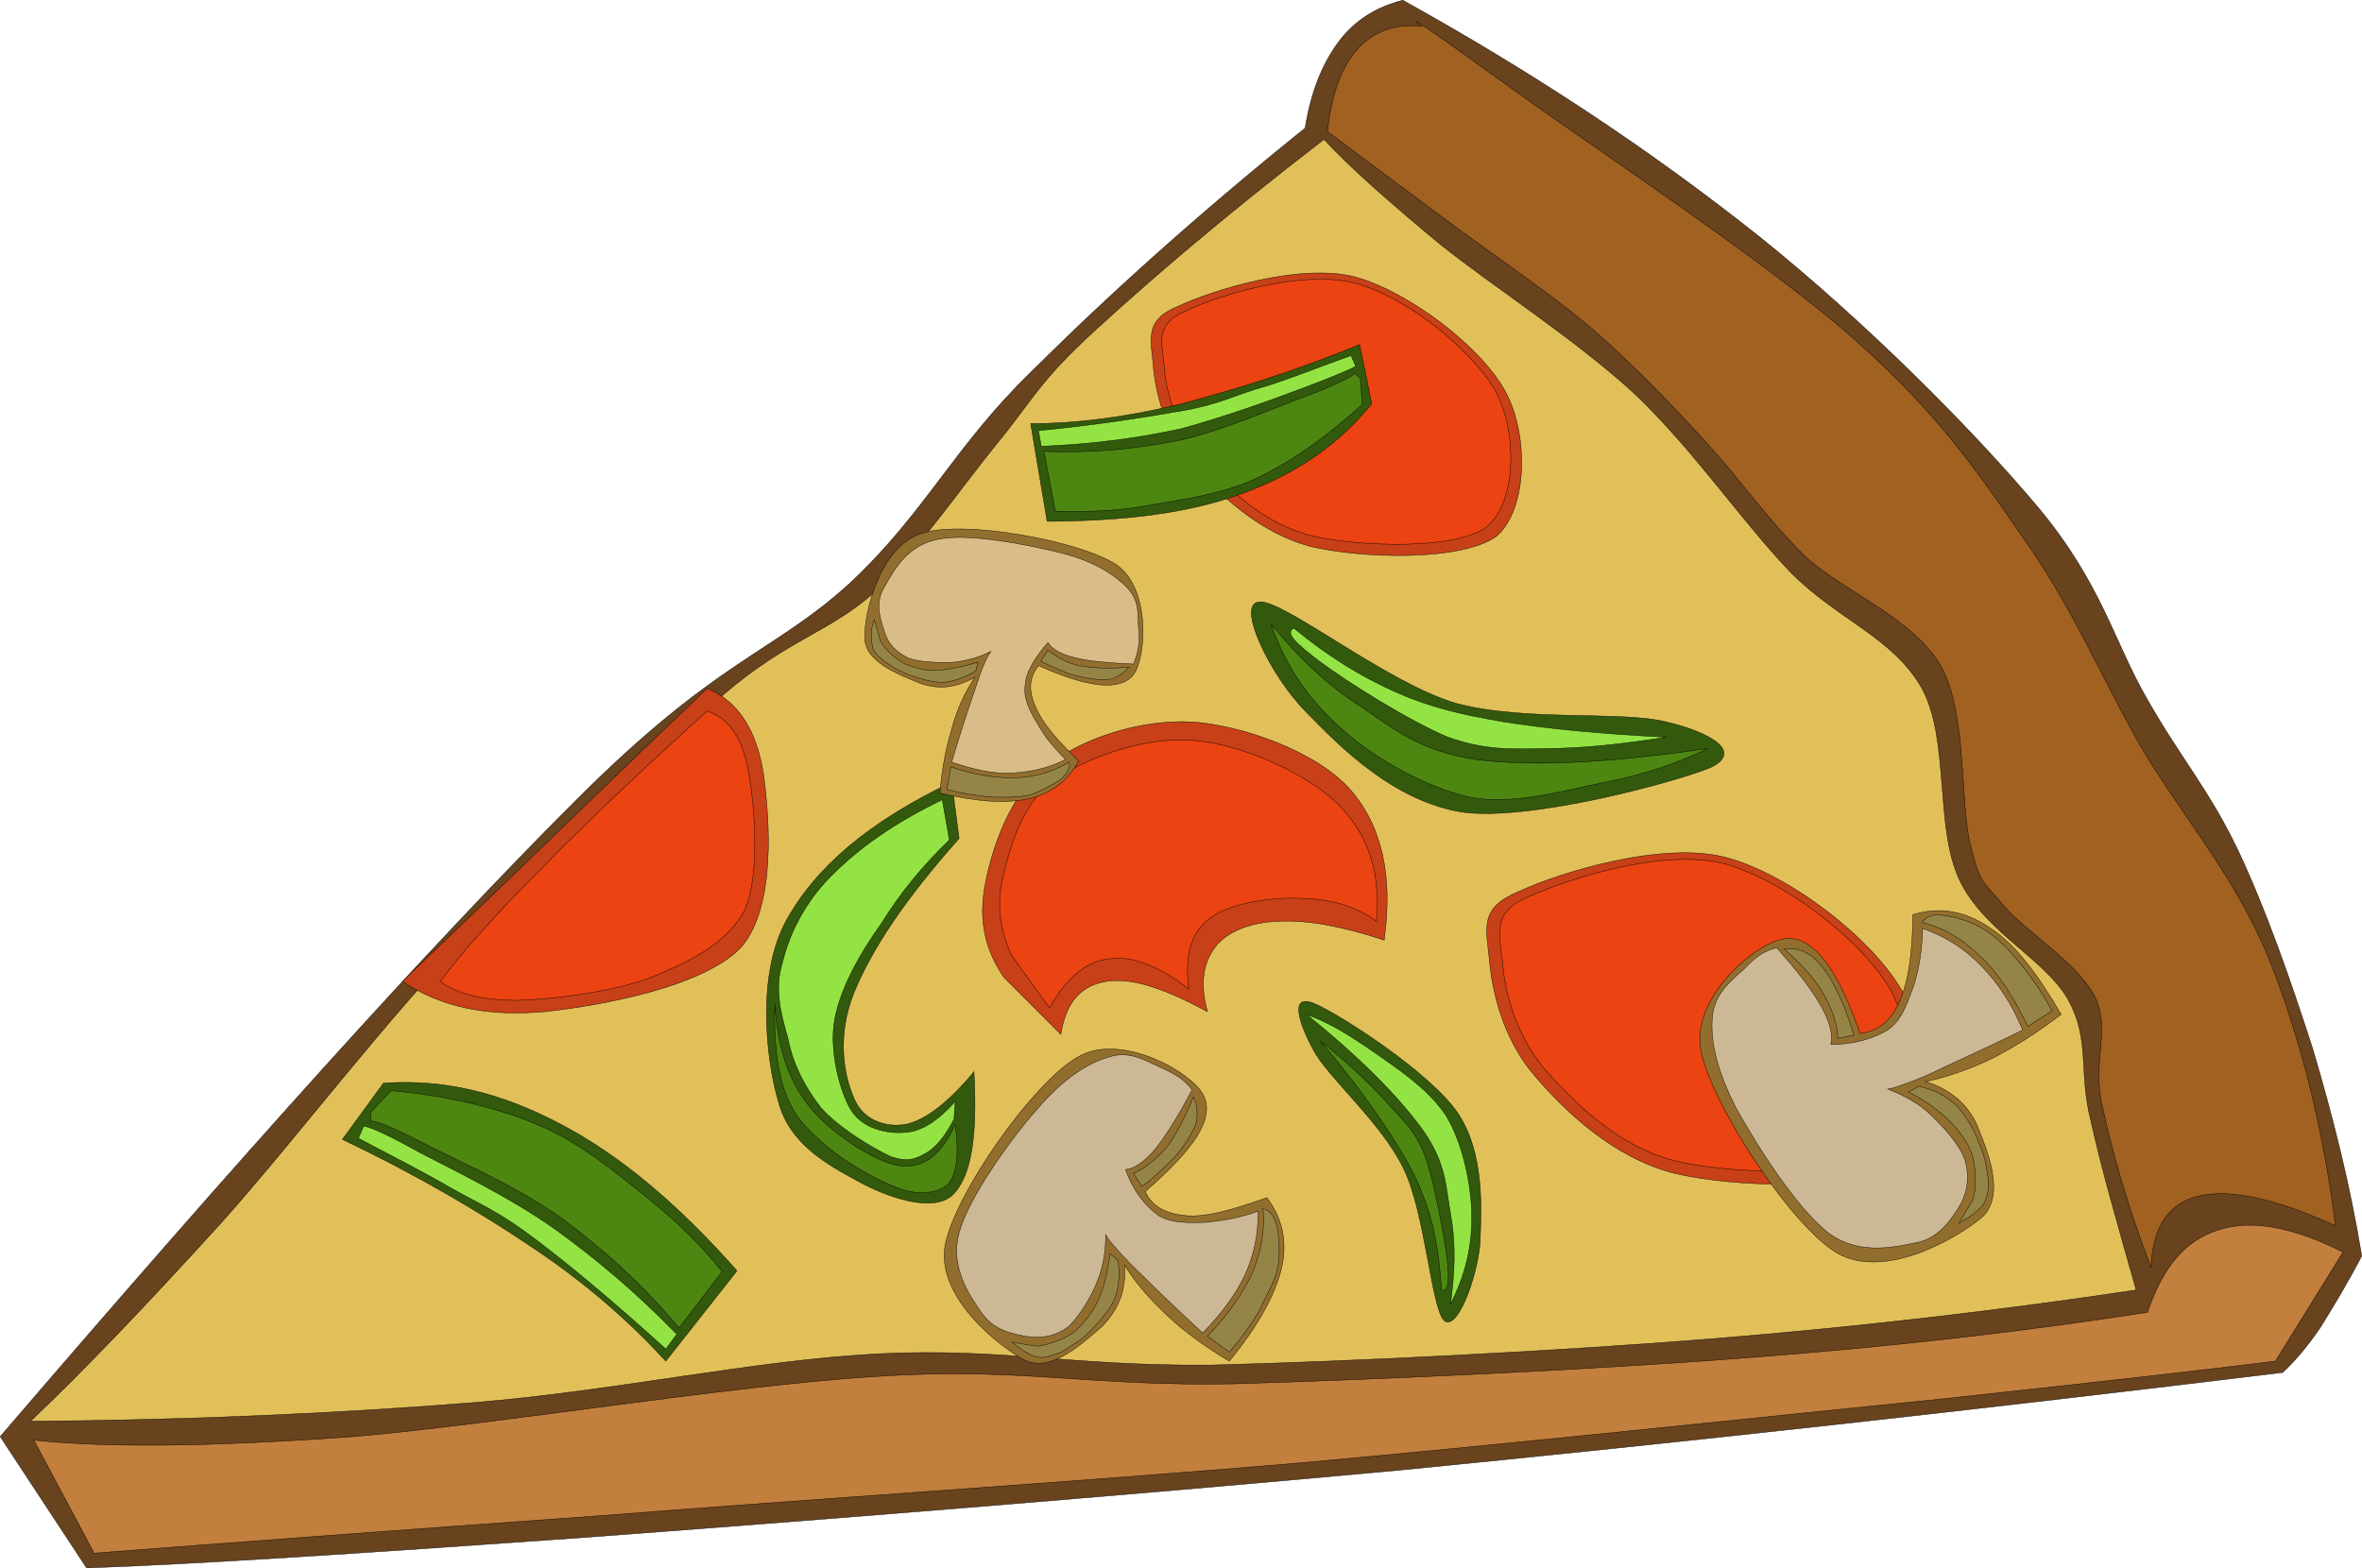 <?xml version="1.0" encoding="UTF-8" standalone="no"?>
<!-- Generator: Adobe Illustrator 10.0, SVG Export Plug-In . SVG Version: 3.0.0 Build 77)  -->

<svg
   xmlns:i="http://ns.adobe.com/AdobeIllustrator/10.0/"
   xmlns:dc="http://purl.org/dc/elements/1.1/"
   xmlns:cc="http://creativecommons.org/ns#"
   xmlns:rdf="http://www.w3.org/1999/02/22-rdf-syntax-ns#"
   xmlns:svg="http://www.w3.org/2000/svg"
   xmlns="http://www.w3.org/2000/svg"
   xmlns:sodipodi="http://sodipodi.sourceforge.net/DTD/sodipodi-0.dtd"
   xmlns:inkscape="http://www.inkscape.org/namespaces/inkscape"
   i:rulerOrigin="0 0"
   i:viewOrigin="197 468"
   space="preserve"
   i:pageBounds="0 792 612 0"
   viewBox="0 0 217.444 144.397"
   enable-background="new 0 0 217.444 144.397"
   overflow="visible"
   version="1.1"
   id="svg93"
   sodipodi:docname="pizza.svg"
   inkscape:version="0.92.1 r15371">
  <defs
     id="defs97" />
  <sodipodi:namedview
     pagecolor="#ffffff"
     bordercolor="#666666"
     borderopacity="1"
     objecttolerance="10"
     gridtolerance="10"
     guidetolerance="10"
     inkscape:pageopacity="0"
     inkscape:pageshadow="2"
     inkscape:window-width="1884"
     inkscape:window-height="1051"
     id="namedview95"
     showgrid="false"
     inkscape:zoom="3.2687659"
     inkscape:cx="39.276831"
     inkscape:cy="72.198502"
     inkscape:window-x="0"
     inkscape:window-y="0"
     inkscape:window-maximized="1"
     inkscape:current-layer="g88" />
  <g
     id="Layer_1"
     i:layer="yes"
     i:rgbTrio="#4F008000FFFF"
     i:dimmedPercent="50">
    <g
       stroke-miterlimit="10"
       id="g88"
       style="clip-rule:evenodd;fill-rule:evenodd;stroke:#000000;stroke-width:0.036;stroke-miterlimit:10">
      <path
         d="m 129.15,0.019 c -2.412,0.612 -4.428,1.836 -5.904,3.816 -1.475,1.98 -2.555,4.536 -3.096,7.956 -9.973,8.028 -18.216,15.48 -25.272,22.5 -7.128,6.948 -9.612,12.816 -16.632,19.404 -7.164,6.516 -12.168,6.912 -25.272,20.052 -13.248,13.212 -30.528,32.4 -52.956,58.536 l 7.956,12.096 c 10.188,-0.359 25.02,-1.332 45.324,-2.771 20.34,-1.512 49.068,-3.78 75.492,-6.229 26.387,-2.592 52.992,-5.544 81.359,-9 1.08,-1.008 2.232,-2.34 3.457,-4.14 1.188,-1.908 2.412,-3.924 3.814,-6.588 -1.08,-6.588 -2.627,-12.708 -4.5,-19.044 -2.051,-6.372 -4.355,-12.96 -6.912,-18.36 -2.592,-5.436 -5.363,-8.604 -8.314,-13.824 -3.096,-5.328 -4.176,-10.62 -10.045,-17.676 -6.084,-7.236 -15.875,-17.064 -25.631,-24.912 -9.91,-7.883 -20.63,-15.011 -32.88,-21.815 z"
         i:knockout="Off"
         id="path2"
         inkscape:connector-curvature="0"
         style="fill:#68431e;fill-opacity:1" />
      <path
         d="m 3.119,132.61 c 6.768,0.72 16.344,0.611 29.412,-0.324 13.104,-1.116 34.38,-4.68 48.132,-5.544 13.536,-0.864 19.368,0.936 32.904,0.684 13.572,-0.396 33.084,-1.296 47.412,-2.411 14.148,-1.08 26.064,-2.521 36.721,-4.177 1.404,-4.176 3.492,-6.66 6.551,-7.596 2.988,-0.972 6.805,-0.288 11.449,2.052 l -6.229,10.044 c -5.473,0.685 -15.443,1.836 -30.492,3.456 -15.156,1.512 -38.447,4.032 -59.184,5.904 -20.772,1.764 -45.756,3.384 -64.404,4.86 -18.684,1.331 -33.984,2.483 -46.728,3.456 -1.841,-3.45 -3.677,-6.91 -5.549,-10.4 z"
         i:knockout="Off"
         id="path4"
         inkscape:connector-curvature="0"
         style="fill:#c27f3d;fill-opacity:1" />
      <path
         d="m 2.794,130.88 c 5.112,-4.859 10.764,-10.8 17.64,-18.359 6.84,-7.668 15.012,-18.54 22.86,-26.641 7.668,-8.172 16.884,-16.56 23.184,-21.816 6.12,-5.292 9.972,-5.832 14.184,-9.684 4.068,-3.996 7.812,-9.468 11.088,-13.5 3.348,-4.068 3.888,-5.724 9,-10.404 5.148,-4.716 11.916,-10.548 21.132,-17.64 2.375,2.556 5.904,5.688 10.729,9.684 4.859,3.888 12.527,8.784 18,13.86 5.363,5.148 9.719,11.592 14.184,16.272 4.355,4.428 9.467,6.012 12.131,10.728 2.592,4.788 1.152,12.708 3.457,17.64 2.305,4.823 7.92,7.271 10.043,11.088 2.018,3.744 0.9,6.516 2.053,11.088 1.008,4.536 2.447,9.504 4.176,15.588 -12.023,1.8 -24.875,3.348 -39.131,4.5 -14.438,1.152 -33.156,2.088 -46.045,2.412 -12.888,0.107 -19.152,-1.584 -30.456,-1.044 -11.52,0.576 -24.264,3.42 -37.404,4.5 -13.141,1.04 -26.605,1.61 -40.826,1.72 z"
         i:knockout="Off"
         id="path6"
         inkscape:connector-curvature="0"
         style="fill:#e1c05a;fill-opacity:1" />
      <path
         d="m 130.88,2.431 c -2.484,-0.288 -4.5,0.504 -5.904,2.088 -1.439,1.548 -2.412,4.176 -2.771,7.596 3.059,2.268 6.588,4.932 10.727,7.992 4.068,3.06 9.758,6.84 13.861,10.368 3.924,3.456 7.199,6.876 10.404,10.404 3.131,3.42 5.436,6.876 9,10.368 3.6,3.312 9.791,5.544 12.455,10.044 2.52,4.5 1.729,12.78 2.771,16.632 0.9,3.673 1.189,3.204 3.098,5.544 1.943,2.305 6.658,5.112 8.314,8.28 1.512,2.988 -0.252,5.868 0.686,10.044 0.898,4.141 2.268,9.108 4.5,14.904 0.143,-3.78 1.691,-5.977 4.5,-6.588 2.844,-0.612 6.91,0.216 12.49,2.771 -1.188,-9.288 -3.275,-17.496 -6.264,-24.912 -3.096,-7.451 -8.135,-13.176 -11.771,-19.404 -3.564,-6.3 -5.832,-11.844 -10.008,-18 -4.355,-6.264 -7.957,-11.916 -15.947,-19.044 -8.209,-7.38 -25.813,-18.9 -32.545,-23.868 -6.77,-4.887 -9.25,-6.579 -7.6,-5.211 z"
         i:knockout="Off"
         id="path8"
         inkscape:connector-curvature="0"
         style="fill:#a16121" />
      <path
         d="m 92.435,90.02 c -1.8,-2.628 -2.376,-5.364 -1.728,-8.641 0.648,-3.384 2.268,-8.207 5.544,-10.728 3.24,-2.664 8.712,-4.428 13.5,-4.176 4.679,0.324 11.521,2.772 14.544,6.228 2.916,3.348 3.959,7.92 3.131,13.86 -3.924,-1.296 -7.164,-1.872 -9.719,-1.729 -2.629,0.072 -4.861,1.008 -5.869,2.412 -1.043,1.404 -1.404,3.276 -0.684,5.904 -4.068,-2.196 -7.056,-3.168 -9.36,-2.772 -2.304,0.396 -3.636,1.872 -4.14,4.86 -1.724,-1.726 -3.451,-3.455 -5.215,-5.218 z"
         i:knockout="Off"
         id="path10"
         inkscape:connector-curvature="0"
         style="fill:#c84017;fill-opacity:1" />
      <path
         d="m 93.119,87.967 c -1.116,-2.447 -1.44,-4.896 -0.684,-7.632 0.684,-2.808 1.8,-6.66 4.86,-8.64 2.952,-2.052 8.424,-3.96 12.817,-3.492 4.355,0.396 10.26,3.06 13.139,5.904 2.736,2.808 3.889,6.336 3.457,10.728 -1.836,-1.368 -4.068,-2.016 -6.553,-2.088 -2.699,-0.216 -6.84,0.36 -8.676,1.729 -1.908,1.367 -2.412,3.563 -2.052,6.588 -2.736,-2.124 -5.22,-3.097 -7.308,-2.772 -2.232,0.252 -3.924,1.8 -5.508,4.5 -1.154,-1.585 -2.305,-3.205 -3.493,-4.825 z"
         i:knockout="Off"
         id="path12"
         inkscape:connector-curvature="0"
         style="fill:#eb4312;fill-opacity:1" />
      <path
         d="m 137.11,88.291 c 0.215,2.844 1.223,7.344 4.139,10.729 2.809,3.312 7.273,7.56 12.816,9 5.58,1.332 16.344,1.691 20.088,-1.008 3.457,-2.952 3.527,-10.837 1.045,-15.589 -2.629,-4.823 -10.369,-10.872 -16.273,-12.456 -5.939,-1.584 -15.479,1.44 -19.043,3.097 -3.72,1.513 -3.07,3.313 -2.78,6.229 z"
         i:knockout="Off"
         id="path14"
         inkscape:connector-curvature="0"
         style="fill:#c84017;fill-opacity:1" />
      <path
         d="m 89.663,98.695 c -2.304,2.771 -4.428,4.428 -6.228,4.824 -1.908,0.359 -4.032,-0.396 -4.824,-2.412 -0.936,-2.124 -1.584,-5.725 0,-9.685 1.656,-4.067 4.752,-8.676 9.684,-14.22 l -0.684,-5.184 c -7.632,3.672 -12.528,7.812 -15.264,12.816 -2.664,4.933 -1.872,12.564 -0.684,16.632 1.044,3.925 4.572,5.797 7.272,7.272 2.664,1.476 6.804,2.952 8.676,1.368 1.835,-1.66 2.375,-5.51 2.052,-11.415 z"
         i:knockout="Off"
         id="path28"
         inkscape:connector-curvature="0"
         style="fill:#33590c;fill-opacity:1" />
      <path
         d="m 37.066,90.379 c 3.6,2.412 7.884,3.24 13.14,2.772 5.22,-0.576 14.508,-2.269 18,-5.904 3.276,-3.744 2.628,-11.916 2.088,-15.912 -0.612,-3.96 -2.196,-6.66 -5.184,-7.956 -8.316,7.92 -14.688,14.148 -19.404,18.684 -4.68,4.464 -7.56,7.236 -8.64,8.316 z"
         i:knockout="Off"
         id="path18"
         inkscape:connector-curvature="0"
         style="fill:#c84017;fill-opacity:1" />
      <path
         d="m 40.522,90.379 c 2.124,-2.844 5.184,-6.264 9.324,-10.403 4.104,-4.212 9.144,-9 15.264,-14.508 1.944,0.684 3.204,2.34 3.78,5.508 0.576,3.06 1.116,9.504 -0.324,12.816 -1.656,3.132 -5.148,4.788 -8.676,6.229 -3.564,1.332 -8.892,1.979 -12.096,2.088 -3.239,0.035 -5.615,-0.542 -7.272,-1.73 z"
         i:knockout="Off"
         id="path20"
         inkscape:connector-curvature="0"
         style="fill:#eb4312;fill-opacity:1" />
      <path
         d="m 115.98,55.423 c -2.305,0.036 0.936,6.768 4.176,10.044 3.205,3.312 8.137,8.316 14.508,9.324 6.264,0.828 19.584,-2.772 22.861,-4.14 2.986,-1.476 -0.145,-3.24 -4.141,-4.176 -4.104,-1.044 -13.068,0 -19.404,-1.728 -6.31,-1.872 -15.74,-9.468 -18.01,-9.324 z"
         i:knockout="Off"
         id="path22"
         inkscape:connector-curvature="0"
         style="fill:#33590c;fill-opacity:1" />
      <path
         d="m 157.2,68.923 c -2.592,1.296 -5.76,2.376 -9.361,3.096 -3.779,0.72 -8.387,2.161 -12.455,1.404 -4.068,-0.899 -8.785,-3.528 -11.771,-6.228 -3.098,-2.664 -5.293,-5.904 -6.588,-9.72 2.41,2.952 5.039,5.544 8.314,7.632 3.133,2.124 5.365,4.068 10.729,4.86 5.37,0.648 12.28,0.252 21.14,-1.044 z"
         i:knockout="Off"
         id="path24"
         inkscape:connector-curvature="0"
         style="fill:#4d8712;fill-opacity:1" />
      <path
         d="m 119.11,57.835 c 2.986,2.484 6.047,4.392 9.322,5.868 3.168,1.404 5.869,2.052 10.045,2.772 4.141,0.648 9.107,1.116 14.904,1.404 -4.033,0.648 -7.775,1.044 -11.088,1.044 -3.348,0.072 -5.652,0.144 -9,-1.044 -3.564,-1.476 -9.432,-5.184 -11.771,-6.948 -2.34,-1.764 -3.24,-2.664 -2.41,-3.096 z"
         i:knockout="Off"
         id="path26"
         inkscape:connector-curvature="0"
         style="fill:#94e344;fill-opacity:1" />
      <path
         d="m 87.935,103.52 c 0.36,2.628 0.18,4.607 -0.684,5.544 -0.936,0.792 -2.628,1.044 -4.5,0.359 -2.052,-0.756 -4.752,-2.304 -6.588,-3.815 -1.764,-1.548 -2.988,-2.664 -3.816,-4.86 -0.828,-2.196 -1.116,-5.004 -1.008,-8.28 0.216,3.744 1.116,6.805 3.096,9.324 1.836,2.412 6.048,5.185 8.316,5.544 2.231,0.34 3.959,-1.03 5.184,-3.8 z"
         i:knockout="Off"
         id="path30"
         inkscape:connector-curvature="0"
         style="fill:#4d8712;fill-opacity:1" />
      <path
         d="m 87.935,101.43 -0.108,1.619 c -0.756,1.44 -1.548,2.521 -2.52,3.097 -1.044,0.611 -1.8,0.899 -3.384,0.324 -1.728,-0.828 -4.824,-2.7 -6.372,-4.5 -1.512,-1.944 -2.556,-4.032 -2.988,-6.265 -0.648,-2.268 -1.296,-4.607 -0.54,-7.02 0.612,-2.592 2.016,-5.544 4.5,-8.028 2.484,-2.52 5.76,-4.86 10.224,-7.02 l 0.648,3.708 c -2.448,2.376 -4.536,4.896 -6.264,7.703 -1.944,2.7 -3.744,5.904 -4.284,8.784 -0.54,2.809 0.432,6.696 1.548,8.46 1.08,1.656 3.276,2.124 4.932,1.98 1.619,-0.1 3.06,-1.15 4.608,-2.84 z"
         i:knockout="Off"
         id="path32"
         inkscape:connector-curvature="0"
         style="fill:#94e344;fill-opacity:1" />
      <path
         d="m 31.522,104.92 c 6.876,3.276 12.564,6.624 17.64,10.044 5.04,3.385 8.892,6.841 12.132,10.368 l 6.552,-8.315 c -5.436,-6.156 -10.8,-10.656 -16.236,-13.5 -5.508,-2.916 -10.8,-4.177 -16.308,-3.78 -1.26,1.73 -2.519,3.46 -3.78,5.18 z"
         i:knockout="Off"
         id="path34"
         inkscape:connector-curvature="0"
         style="fill:#33590c;fill-opacity:1" />
      <path
         d="m 32.999,104.82 c 2.988,1.584 5.796,2.987 8.568,4.607 2.7,1.513 4.284,2.089 7.668,4.645 3.24,2.448 7.308,5.832 12.06,10.151 l 1.008,-1.367 c -3.708,-3.816 -7.452,-6.984 -11.376,-9.792 -4.032,-2.845 -9.252,-5.364 -12.168,-6.876 -2.916,-1.62 -4.68,-2.448 -5.292,-2.484 -0.144,0.35 -0.288,0.71 -0.468,1.11 z"
         i:knockout="Off"
         id="path36"
         inkscape:connector-curvature="0"
         style="fill:#94e344;fill-opacity:1" />
      <path
         d="m 34.115,102.44 1.908,-2.017 c 5.148,0.504 9.612,1.513 13.536,3.168 3.888,1.656 7.02,4.284 9.936,6.624 2.844,2.269 5.076,4.465 6.984,6.876 l -3.96,5.185 c -3.312,-3.96 -6.876,-7.164 -10.692,-10.008 -4.032,-2.916 -9.36,-5.221 -12.384,-6.769 -2.988,-1.548 -4.716,-2.304 -5.328,-2.268 v -0.79 z"
         i:knockout="Off"
         id="path38"
         inkscape:connector-curvature="0"
         style="fill:#4d8712;fill-opacity:1" />
      <path
         d="m 132.93,121.59 c 1.189,1.044 2.988,-3.743 3.313,-6.983 0.145,-3.313 0.432,-8.424 -2.051,-12.132 -2.629,-3.816 -10.945,-9.108 -13.141,-10.044 -2.305,-1.009 -1.584,1.584 -0.18,4.176 1.295,2.556 6.299,6.731 8.352,11.016 1.99,4.1 2.53,12.74 3.71,13.96 z"
         i:knockout="Off"
         id="path40"
         inkscape:connector-curvature="0"
         style="fill:#33590c;fill-opacity:1" />
      <path
         d="m 120.33,93.439 c 1.98,0.684 3.889,1.872 6.121,3.42 2.16,1.512 5.039,3.384 6.695,5.904 1.477,2.483 2.305,6.191 2.34,9.18 0.037,2.844 -0.611,5.544 -1.943,8.1 0.359,-2.735 0.504,-5.363 0.035,-8.027 -0.504,-2.772 -0.395,-4.824 -2.592,-7.956 -2.27,-3.12 -5.72,-6.614 -10.66,-10.611 z"
         i:knockout="Off"
         id="path42"
         inkscape:connector-curvature="0"
         style="fill:#94e344;fill-opacity:1" />
      <path
         d="m 132.72,118.78 c -0.217,-2.771 -0.541,-5.4 -1.369,-7.74 -0.826,-2.447 -1.764,-4.14 -3.348,-6.588 -1.656,-2.556 -3.744,-5.399 -6.408,-8.532 2.305,1.765 4.213,3.601 5.869,5.364 1.512,1.764 2.809,2.664 3.744,5.22 0.863,2.448 1.764,7.381 2.016,9.505 0.26,2.1 0.04,2.93 -0.5,2.78 z"
         i:knockout="Off"
         id="path44"
         inkscape:connector-curvature="0"
         style="fill:#4d8712;fill-opacity:1" />
      <path
         d="m 138.3,88.363 c 0.18,2.808 1.152,6.768 3.889,10.08 2.699,3.06 6.768,7.128 12.059,8.46 5.184,1.224 15.408,1.548 18.865,-0.972 3.348,-2.809 3.311,-10.152 1.008,-14.652 -2.557,-4.572 -9.756,-10.152 -15.336,-11.736 -5.652,-1.476 -14.438,1.404 -17.893,2.952 -3.39,1.333 -2.96,3.241 -2.6,5.869 z"
         i:knockout="Off"
         id="path46"
         inkscape:connector-curvature="0"
         style="fill:#eb4312;fill-opacity:1" />
      <path
         d="m 106.15,33.499 c 0.18,2.376 1.044,6.3 3.564,9.144 2.485,2.844 6.12,6.372 10.909,7.668 4.824,1.152 13.859,1.368 17.1,-0.9 2.916,-2.448 3.023,-9.324 0.9,-13.284 -2.197,-4.14 -8.893,-9.252 -13.861,-10.62 -5.039,-1.332 -13.176,1.224 -16.235,2.664 -3.12,1.224 -2.62,2.952 -2.37,5.328 z"
         i:knockout="Off"
         id="path48"
         inkscape:connector-curvature="0"
         style="fill:#c84017;fill-opacity:1" />
      <path
         d="m 107.16,33.535 c 0.108,2.304 1.08,5.868 3.347,8.604 2.305,2.664 5.725,6.084 10.26,7.2 4.32,1.008 13.248,1.332 16.094,-0.828 2.807,-2.304 2.807,-8.784 0.828,-12.492 -2.197,-3.816 -8.209,-8.712 -13.033,-9.972 -4.824,-1.188 -12.313,1.08 -15.264,2.484 -3,1.224 -2.49,2.664 -2.24,5.004 z"
         i:knockout="Off"
         id="path50"
         inkscape:connector-curvature="0"
         style="fill:#eb4312;fill-opacity:1" />
      <path
         d="m 125.16,31.735 c -6.156,2.52 -11.557,4.176 -16.632,5.508 -5.112,1.224 -9.612,1.764 -13.644,1.764 l 1.512,9 c 7.02,-0.036 13.032,-0.72 18.035,-2.592 5.004,-1.836 8.857,-4.536 11.846,-8.244 -0.37,-1.8 -0.72,-3.6 -1.12,-5.436 z"
         i:knockout="Off"
         id="path52"
         inkscape:connector-curvature="0"
         style="fill:#33590c;fill-opacity:1" />
      <path
         d="m 124.37,32.743 c -2.773,0.972 -5.365,2.052 -7.92,2.844 -2.629,0.72 -3.924,1.548 -7.381,2.196 -3.528,0.612 -7.92,1.332 -13.464,1.872 l 0.252,1.44 c 4.536,-0.18 8.784,-0.72 12.888,-1.62 3.996,-1.08 8.675,-2.772 11.412,-3.816 2.664,-1.008 4.213,-1.656 4.645,-1.944 -0.15,-0.324 -0.29,-0.648 -0.43,-0.972 z"
         i:knockout="Off"
         id="path54"
         inkscape:connector-curvature="0"
         style="fill:#94e344;fill-opacity:1" />
      <path
         d="m 125.23,34.867 0.18,2.376 c -3.348,3.024 -6.48,5.256 -9.828,6.84 -3.42,1.548 -6.948,1.908 -10.007,2.484 -3.096,0.54 -5.904,0.576 -8.424,0.504 l -1.044,-5.508 c 4.392,0.18 8.496,-0.216 12.6,-1.044 4.032,-0.936 8.749,-3.024 11.52,-4.032 2.629,-0.972 4.176,-1.8 4.5,-2.088 0.15,0.144 0.33,0.288 0.51,0.468 z"
         i:knockout="Off"
         id="path56"
         inkscape:connector-curvature="0"
         style="fill:#4d8712;fill-opacity:1" />
      <path
         d="m 89.734,62.371 c -1.764,0.972 -3.312,1.152 -5.04,0.54 -1.728,-0.72 -5.184,-1.944 -5.076,-4.248 -0.072,-2.34 1.476,-8.496 5.328,-9.576 3.852,-1.224 14.508,0.72 17.82,2.916 3.168,2.16 2.772,8.496 1.584,10.116 -1.224,1.548 -4.14,1.224 -8.748,-0.828 -0.828,1.08 -0.972,2.196 -0.288,3.744 0.612,1.512 1.944,3.06 3.996,5.04 -1.008,1.764 -2.34,2.916 -4.536,3.456 -2.16,0.504 -4.86,0.288 -8.244,-0.504 0.18,-2.196 0.54,-4.104 1.08,-5.868 0.469,-1.836 1.224,-3.384 2.124,-4.788 z"
         i:knockout="Off"
         id="path58"
         inkscape:connector-curvature="0"
         style="fill:#926e2e;fill-opacity:1" />
      <path
         d="m 98.411,70.183 c -1.548,0.9 -2.988,1.332 -4.86,1.44 -1.8,0.036 -3.852,-0.252 -6.012,-1.008 l -0.36,2.088 c 1.404,0.359 2.628,0.54 3.96,0.685 1.26,0.035 2.484,0.071 3.672,-0.181 1.008,-0.36 2.304,-1.044 2.916,-1.512 0.54,-0.54 0.863,-1.044 0.684,-1.512 z"
         i:knockout="Off"
         id="path60"
         inkscape:connector-curvature="0"
         style="fill:#948547" />
      <path
         d="m 80.482,57.079 c -0.36,0.936 -0.288,1.728 -0.18,2.376 0.072,0.576 0.576,1.008 1.116,1.44 0.576,0.396 1.296,0.864 2.304,1.26 0.9,0.324 1.944,0.648 3.132,0.684 0.972,-0.108 2.016,-0.468 2.988,-1.08 l 0.18,-0.792 c -1.368,0.432 -2.664,0.684 -3.744,0.756 -1.152,0.072 -2.088,-0.252 -2.952,-0.576 -0.9,-0.504 -1.656,-1.152 -2.268,-2.088 -0.18,-0.648 -0.359,-1.296 -0.576,-1.98 z"
         i:knockout="Off"
         id="path62"
         inkscape:connector-curvature="0"
         style="fill:#948547" />
      <path
         d="m 95.818,60.895 c 1.188,0.54 2.232,1.08 3.276,1.332 0.936,0.216 2.088,0.432 2.916,0.36 0.828,-0.144 1.368,-0.576 1.908,-1.152 -1.692,0.144 -3.096,0.108 -4.356,-0.108 -1.332,-0.216 -2.232,-0.828 -3.096,-1.44 -0.218,0.324 -0.433,0.648 -0.65,1.008 z"
         i:knockout="Off"
         id="path64"
         inkscape:connector-curvature="0"
         style="fill:#948547" />
      <path
         d="m 98.086,69.931 c -1.08,-1.116 -1.98,-2.16 -2.556,-3.276 -0.72,-1.152 -1.332,-2.34 -1.152,-3.564 0.072,-1.26 0.9,-2.52 2.088,-3.924 0.396,0.612 1.188,1.08 2.52,1.404 1.332,0.324 3.024,0.468 5.364,0.576 0.36,-0.9 0.576,-1.692 0.504,-2.916 -0.18,-1.296 0.18,-2.772 -1.008,-4.032 -1.26,-1.332 -3.168,-2.52 -6.12,-3.276 -3.06,-0.756 -8.568,-1.872 -11.376,-1.26 -2.844,0.54 -4.068,2.844 -4.932,4.392 -0.9,1.404 -0.396,2.916 0,4.104 0.324,1.116 1.044,1.872 2.16,2.412 1.044,0.432 2.664,0.432 4.032,0.432 1.296,-0.144 2.448,-0.432 3.6,-1.008 -0.216,0.288 -0.684,1.116 -1.26,2.916 -0.576,1.692 -1.404,4.068 -2.34,7.272 1.908,0.648 3.744,1.08 5.508,1.008 1.735,-0.108 3.39,-0.432 4.974,-1.26 z"
         i:knockout="Off"
         id="path66"
         inkscape:connector-curvature="0"
         style="fill:#d9bc87" />
      <path
         d="m 103.52,116.48 c 0.18,2.34 -0.54,4.032 -2.016,5.616 -1.656,1.403 -4.68,4.355 -7.128,3.168 -2.52,-1.332 -8.172,-5.868 -7.38,-10.549 0.864,-4.752 8.136,-15.084 12.24,-17.388 3.888,-2.304 10.476,1.368 11.556,3.528 1.043,2.124 -0.793,4.896 -5.364,8.855 0.648,1.44 1.908,2.053 3.78,2.232 1.909,0.144 4.284,-0.54 7.417,-1.656 1.404,1.836 1.943,4.032 1.332,6.588 -0.648,2.521 -2.197,5.292 -4.789,8.46 -2.23,-1.332 -4.067,-2.664 -5.651,-4.14 -1.62,-1.55 -2.95,-2.99 -4,-4.72 z"
         i:knockout="Off"
         id="path68"
         inkscape:connector-curvature="0"
         style="fill:#926e2e;fill-opacity:1" />
      <path
         d="m 116.27,111.3 c 0.182,2.017 -0.143,3.853 -0.971,5.904 -0.9,1.908 -2.232,3.852 -4.141,5.832 l 2.016,1.476 c 1.08,-1.26 2.053,-2.592 2.773,-3.852 0.646,-1.476 1.439,-2.628 1.691,-3.996 0.252,-1.404 0.072,-2.916 -0.107,-3.852 -0.22,-0.9 -0.69,-1.41 -1.26,-1.51 z"
         i:knockout="Off"
         id="path70"
         inkscape:connector-curvature="0"
         style="fill:#948547" />
      <path
         d="m 93.19,123.57 c 0.828,0.756 1.62,1.224 2.376,1.404 0.684,0.107 1.296,-0.181 2.124,-0.469 0.72,-0.432 1.656,-0.972 2.52,-1.764 0.828,-0.864 1.8,-1.908 2.34,-2.988 0.504,-1.151 0.504,-2.376 0.396,-3.672 l -0.756,-0.647 c -0.216,1.691 -0.54,3.096 -1.116,4.355 -0.576,1.188 -1.296,2.088 -2.16,2.844 -0.936,0.685 -2.052,1.08 -3.348,1.332 -0.788,-0.09 -1.58,-0.23 -2.372,-0.38 z"
         i:knockout="Off"
         id="path72"
         inkscape:connector-curvature="0"
         style="fill:#948547" />
      <path
         d="m 105.11,109.24 c 1.296,-0.9 2.196,-1.872 3.096,-2.771 0.864,-0.973 1.44,-1.98 1.872,-2.881 0.217,-0.936 0.145,-1.8 -0.215,-2.592 -0.72,1.8 -1.512,3.313 -2.376,4.536 -0.972,1.188 -2.016,1.98 -3.132,2.521 0.25,0.39 0.5,0.79 0.76,1.18 z"
         i:knockout="Off"
         id="path74"
         inkscape:connector-curvature="0"
         style="fill:#948547" />
      <path
         d="m 115.83,111.51 c -1.691,0.647 -3.348,0.899 -4.824,1.044 -1.619,0.035 -3.059,0.107 -4.319,-0.612 -1.188,-0.828 -2.34,-2.196 -3.06,-4.248 0.792,-0.072 1.764,-0.72 2.772,-1.944 0.972,-1.224 2.088,-3.023 3.348,-5.399 -0.648,-0.9 -1.584,-1.477 -2.808,-2.017 -1.296,-0.576 -2.952,-1.655 -4.824,-1.008 -2.016,0.54 -4.32,2.088 -6.624,4.788 -2.412,2.7 -6.336,8.172 -7.2,11.412 -0.864,3.168 0.972,5.796 2.16,7.488 1.152,1.548 2.88,1.871 4.356,2.088 1.296,0.144 2.556,-0.145 3.636,-1.008 0.936,-0.937 2.016,-2.664 2.556,-4.068 0.576,-1.404 0.792,-2.844 0.792,-4.32 0.144,0.324 0.9,1.26 2.412,2.809 1.512,1.476 3.636,3.6 6.516,6.228 1.691,-1.728 2.988,-3.456 3.889,-5.328 0.87,-1.94 1.22,-3.77 1.22,-5.9 z"
         i:knockout="Off"
         id="path76"
         inkscape:connector-curvature="0"
         style="fill:#ccb894" />
      <path
         d="m 177.25,99.596 c 2.305,0.684 3.961,2.123 4.824,4.176 0.828,2.088 2.592,6.191 0.432,8.279 -2.303,1.944 -8.928,5.832 -13.355,3.349 -4.428,-2.628 -11.771,-14.04 -12.6,-18.828 -0.756,-4.932 5.291,-9.937 7.883,-10.152 2.412,-0.18 4.682,2.557 6.805,8.748 1.584,-0.18 2.844,-1.116 3.637,-2.952 0.828,-1.943 1.188,-4.428 1.223,-7.991 2.449,-0.757 4.752,-0.36 7.057,1.188 2.34,1.512 4.355,4.176 6.588,7.992 -2.16,1.656 -4.211,2.952 -6.299,4.032 -2.11,1.006 -4.13,1.726 -6.18,2.159 z"
         i:knockout="Off"
         id="path78"
         inkscape:connector-curvature="0"
         style="fill:#926e2e;fill-opacity:1" />
      <path
         d="m 176.96,84.943 c 2.088,0.504 3.779,1.584 5.471,3.24 1.621,1.548 2.988,3.708 4.248,6.336 l 2.232,-1.44 c -0.863,-1.584 -1.799,-2.988 -2.807,-4.212 -1.01,-1.296 -2.16,-2.412 -3.313,-3.204 -1.26,-0.792 -2.916,-1.296 -3.852,-1.368 -1.01,-0.144 -1.62,0.072 -1.98,0.648 z"
         i:knockout="Off"
         id="path80"
         inkscape:connector-curvature="0"
         style="fill:#948547" />
      <path
         d="m 180.35,112.63 c 1.01,-0.576 1.908,-1.188 2.305,-1.836 0.359,-0.72 0.432,-1.439 0.359,-2.304 -0.107,-0.972 -0.322,-2.124 -0.791,-3.168 -0.432,-1.188 -1.26,-2.628 -2.088,-3.492 -0.936,-0.9 -2.16,-1.548 -3.527,-1.8 l -0.9,0.54 c 1.584,0.792 2.879,1.764 3.887,2.771 0.938,1.009 1.656,1.944 2.018,3.204 0.252,1.152 0.395,2.448 0.035,3.889 -0.45,0.72 -0.88,1.44 -1.31,2.2 z"
         i:knockout="Off"
         id="path82"
         inkscape:connector-curvature="0"
         style="fill:#948547" />
      <path
         d="m 170.66,95.312 c -0.467,-1.584 -1.008,-3.024 -1.619,-4.177 -0.613,-1.296 -1.369,-2.34 -2.125,-2.987 -0.791,-0.648 -1.727,-0.9 -2.664,-0.756 1.512,1.332 2.809,2.699 3.602,4.104 0.756,1.332 1.295,2.7 1.332,4.104 0.46,-0.073 0.97,-0.181 1.47,-0.288 z"
         i:knockout="Off"
         id="path84"
         inkscape:connector-curvature="0"
         style="fill:#948547" />
      <path
         d="m 177,85.483 c -0.072,1.979 -0.287,3.528 -0.791,5.184 -0.576,1.513 -1.008,3.061 -2.268,4.068 -1.297,0.828 -3.098,1.439 -5.4,1.439 0.215,-0.899 -0.072,-2.016 -0.865,-3.491 -0.863,-1.513 -2.23,-3.313 -4.104,-5.4 -1.152,0.216 -2.088,0.936 -3.096,2.016 -1.115,1.009 -2.664,2.196 -2.844,4.393 -0.18,2.231 0.432,4.896 2.232,8.424 1.871,3.348 5.615,9.324 8.604,11.52 2.844,2.017 6.156,1.152 8.279,0.721 1.945,-0.54 3.025,-2.269 3.781,-3.528 0.684,-1.368 0.756,-2.664 0.359,-4.032 -0.504,-1.439 -1.943,-2.987 -3.061,-4.067 -1.152,-1.152 -2.592,-1.872 -4.031,-2.448 0.359,-0.036 1.656,-0.432 3.744,-1.332 2.051,-1.008 4.895,-2.232 8.676,-4.104 -1.008,-2.411 -2.268,-4.319 -3.781,-5.867 -1.55,-1.622 -3.32,-2.738 -5.44,-3.494 z"
         i:knockout="Off"
         id="path86"
         inkscape:connector-curvature="0"
         style="fill:#ccb894;fill-opacity:1" />
    </g>
  </g>
</svg>
